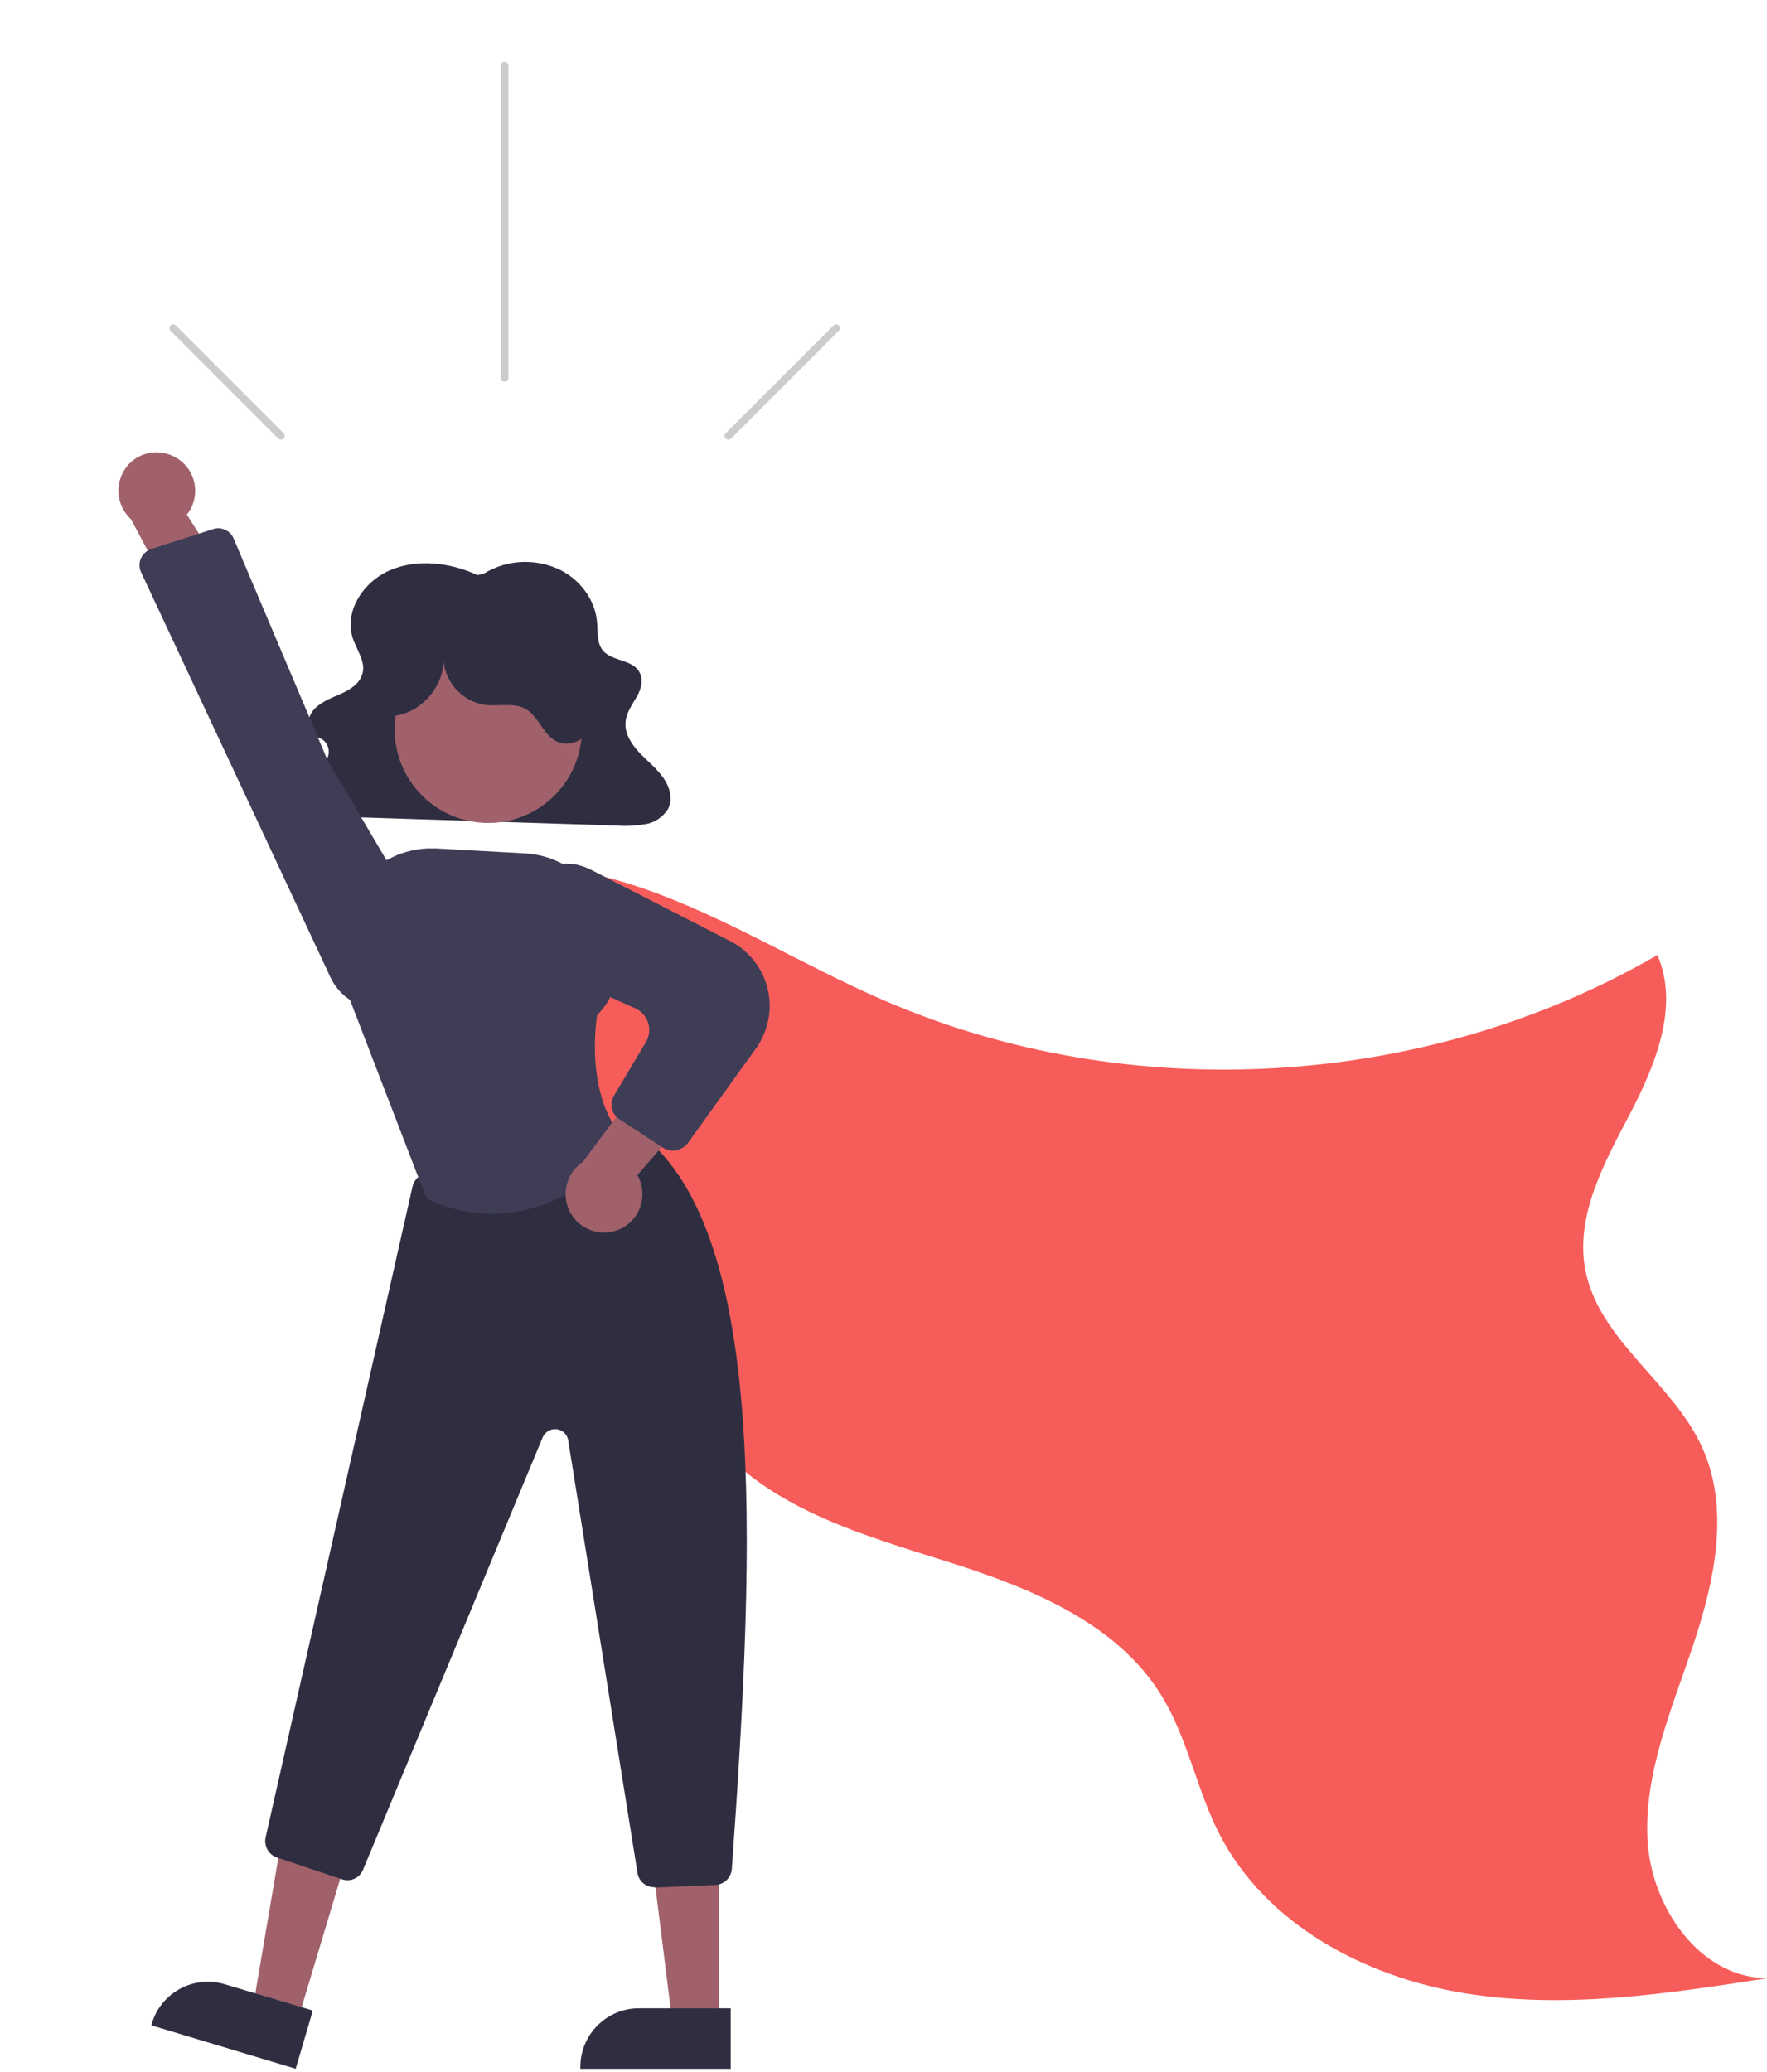 <?xml version="1.0" encoding="utf-8"?>
<!-- Generator: Adobe Illustrator 27.0.1, SVG Export Plug-In . SVG Version: 6.00 Build 0)  -->
<svg version="1.1" id="Layer_1" xmlns="http://www.w3.org/2000/svg" xmlns:xlink="http://www.w3.org/1999/xlink" x="0px" y="0px"
	 viewBox="0 0 464.3 544.3" style="enable-background:new 0 0 464.3 544.3;" xml:space="preserve">
<style type="text/css">
	.st0{fill:#F65D5A;}
	.st1{fill:#2F2E41;}
	.st2{fill:#A0616A;}
	.st3{fill:#3F3D56;}
	.st4{fill:#CCCCCC;}
</style>
<path class="st0" d="M102.1,234.8c20.2-11.1,45.4-8.9,67.2-1.3s41.5,20,62.7,29.2c64.6,28.1,142.5,23.6,203.5-11.8
	c5.8,13.4-0.4,28.7-7.2,41.7s-14.5,26.9-11.7,41.2c3.6,18.3,22.8,29.3,30.6,46.3c7.4,16.1,3.4,35-2.2,51.8s-13,33.7-12.1,51.4
	s13.8,36.4,31.5,36.4c-26.3,4.1-53.1,8.2-79.3,4c-26.3-4.2-52.4-18.1-64.6-41.7c-6.1-11.8-8.4-25.4-15.4-36.7
	c-11.9-19.2-34.8-28.3-56.4-35.1s-44.7-13.4-59.9-30.2c-14.5-16-19.1-38.2-26.7-58.4c-12.9-33.7-35.4-63-64.6-84.2"/>
<path class="st1" d="M125.5,151.1c-7.1-3.3-15.8-4.4-23-1.3s-12.1,10.9-9.8,17.9c1.1,3.2,3.5,6.3,2.5,9.4c-0.7,2.5-3.2,4.1-5.7,5.2
	s-5.2,2.1-7,4.1s-2.2,5.3,0.1,6.8c0.7,0.5,1.7,0.7,2.4,1.3c1.2,1,1.7,2.7,1.2,4.2c-0.6,1.5-1.6,2.8-2.9,3.8
	c-2.5,2.2-5.9,4.7-5.1,7.8c0.6,1.7,2,3,3.7,3.5c1.8,0.5,3.6,0.7,5.4,0.7l75,2.4c2.5,0.2,5,0,7.4-0.4c2.4-0.4,4.5-1.9,5.8-3.9
	c1.4-2.7,0.5-5.9-1.3-8.4s-4.3-4.4-6.4-6.7s-3.8-5.1-3.4-8.1c0.3-2.4,1.8-4.4,3-6.5s1.8-4.8,0.3-6.8c-2-2.8-6.9-2.5-9.2-5.1
	c-1.7-2-1.4-4.8-1.6-7.3c-0.4-6.1-4.6-11.8-10.6-14.4c-6.2-2.6-13.2-2.2-19,1.3L125.5,151.1z"/>
<polygon class="st2" points="78.1,531.2 66.4,527.7 74.4,480.7 91.7,485.9 "/>
<path class="st1" d="M77.7,543.5l-37.9-11.4l0.1-0.5c2.4-8.1,11-12.8,19.2-10.3c0,0,0,0,0,0l0,0l23.1,6.9L77.7,543.5z"/>
<polygon class="st2" points="188.9,531.6 176.7,531.6 170.8,484.3 188.9,484.3 "/>
<path class="st1" d="M192,543.5l-39.5,0V543c0-8.5,6.9-15.4,15.4-15.4c0,0,0,0,0,0h0l24.1,0L192,543.5z"/>
<path class="st1" d="M171.9,495.8c-2.2,0-4.1-1.6-4.4-3.8l-18.2-113.6c-0.3-1.9-2.1-3.2-4-2.9c-1.2,0.2-2.2,1-2.7,2.1L95.4,491.2
	c-0.9,2.2-3.3,3.3-5.6,2.5l-17-5.7c-2.2-0.7-3.5-3-3-5.3l38.6-171c0.4-1.7,1.7-3,3.4-3.4l51.8-12c1.3-0.3,2.6,0,3.7,0.8
	C201.5,322,198.6,403,192.3,491c-0.2,2.3-2,4.1-4.3,4.2l-15.9,0.7C172,495.8,172,495.8,171.9,495.8z"/>
<circle class="st2" cx="128.3" cy="191.6" r="24.6"/>
<path class="st3" d="M129.3,318.9c-5.9,0-11.7-1.4-17-3.9l-0.2-0.1l-0.1-0.2l-22-57.1l-0.4-9.9c-0.6-13.1,9.6-24.2,22.7-24.8
	c0.8,0,1.6,0,2.3,0l23.4,1.3c12.5,0.7,22.4,11.1,22.4,23.6c0.6,1.2,4.9,10.3-3.5,18.9c-0.3,2-3.3,22.2,7.9,33.4l0.3,0.3l-0.3,0.3
	C164.7,301,150.4,318.9,129.3,318.9z"/>
<path class="st2" d="M162.2,323.2c5.2-1.9,7.9-7.7,6-12.9c-0.2-0.6-0.5-1.1-0.7-1.6l23.4-27l-18.4-2.4l-19.4,26
	c-4.6,3.1-5.9,9.4-2.8,14C152.9,323.2,157.8,324.8,162.2,323.2L162.2,323.2z"/>
<path class="st3" d="M176.8,302.3c-0.9,0-1.7-0.3-2.5-0.7l-11.6-7.6c-2-1.3-2.6-4-1.4-6.1l8.4-14.1c1.8-3,0.8-6.8-2.2-8.6
	c-0.2-0.1-0.4-0.2-0.6-0.3l-24-10.8c-6.1-2.8-9.5-9.4-8.1-15.9l0,0c1.6-7.7,9.2-12.6,16.9-11c1.2,0.3,2.4,0.7,3.6,1.3l36.5,18.7
	c9.4,4.8,13.2,16.4,8.3,25.8c-0.4,0.9-0.9,1.7-1.5,2.5l-18,25C179.6,301.6,178.2,302.3,176.8,302.3z"/>
<path class="st1" d="M103.1,188.1c7.8-0.6,14.2-8.4,13.4-16.1c-0.2,6.6,4.6,12.3,11.1,13.2c3.6,0.4,7.5-0.7,10.6,1.1
	c3.4,2,4.5,6.8,8.1,8.5c3.5,1.7,7.8-0.6,9.5-4s1.3-7.6,0.2-11.2c-5.2-16.7-22.9-26.1-39.6-20.9c-5,1.5-9.5,4.3-13.1,7.9
	c-3.3,3.3-5.9,7.5-6.3,12.1s1.7,9.6,5.9,11.7L103.1,188.1z"/>
<path class="st2" d="M46,120.1c4.9,2.6,6.7,8.7,4.1,13.6c-0.3,0.5-0.6,1-1,1.5l19.2,30.2L49.7,165l-15.3-28.6
	c-4.1-3.8-4.4-10.1-0.7-14.3C36.8,118.7,41.9,117.8,46,120.1L46,120.1z"/>
<path class="st3" d="M61.4,141.5l24.7,58.3l25.9,43.9c4,6.8,1.7,15.4-5,19.4c-1,0.6-2,1-3.1,1.4l0,0c-6.7,2-13.9-1.2-17-7.6
	L37.1,150.4c-1.1-2.3-0.1-4.9,2.2-6c0.2-0.1,0.3-0.2,0.5-0.2l16.2-5.2c0.3-0.1,0.6-0.2,0.9-0.2C58.8,138.6,60.7,139.7,61.4,141.5z"
	/>
<path class="st4" d="M133.6,17.3v82c0,0.6-0.4,1-1,1s-1-0.4-1-1v-82c0-0.6,0.4-1,1-1S133.6,16.8,133.6,17.3z"/>
<path class="st4" d="M220.4,86.9l-28.3,28.3c-0.4,0.4-1,0.4-1.4,0c-0.4-0.4-0.4-1,0-1.4L219,85.5c0.4-0.4,1-0.4,1.4,0
	C220.8,85.9,220.8,86.5,220.4,86.9C220.4,86.9,220.4,86.9,220.4,86.9z"/>
<path class="st4" d="M44.8,86.9l28.3,28.3c0.4,0.4,1,0.4,1.4,0c0.4-0.4,0.4-1,0-1.4L46.2,85.5c-0.4-0.4-1-0.4-1.4,0
	C44.4,85.9,44.4,86.5,44.8,86.9C44.8,86.9,44.8,86.9,44.8,86.9L44.8,86.9z"/>
</svg>
